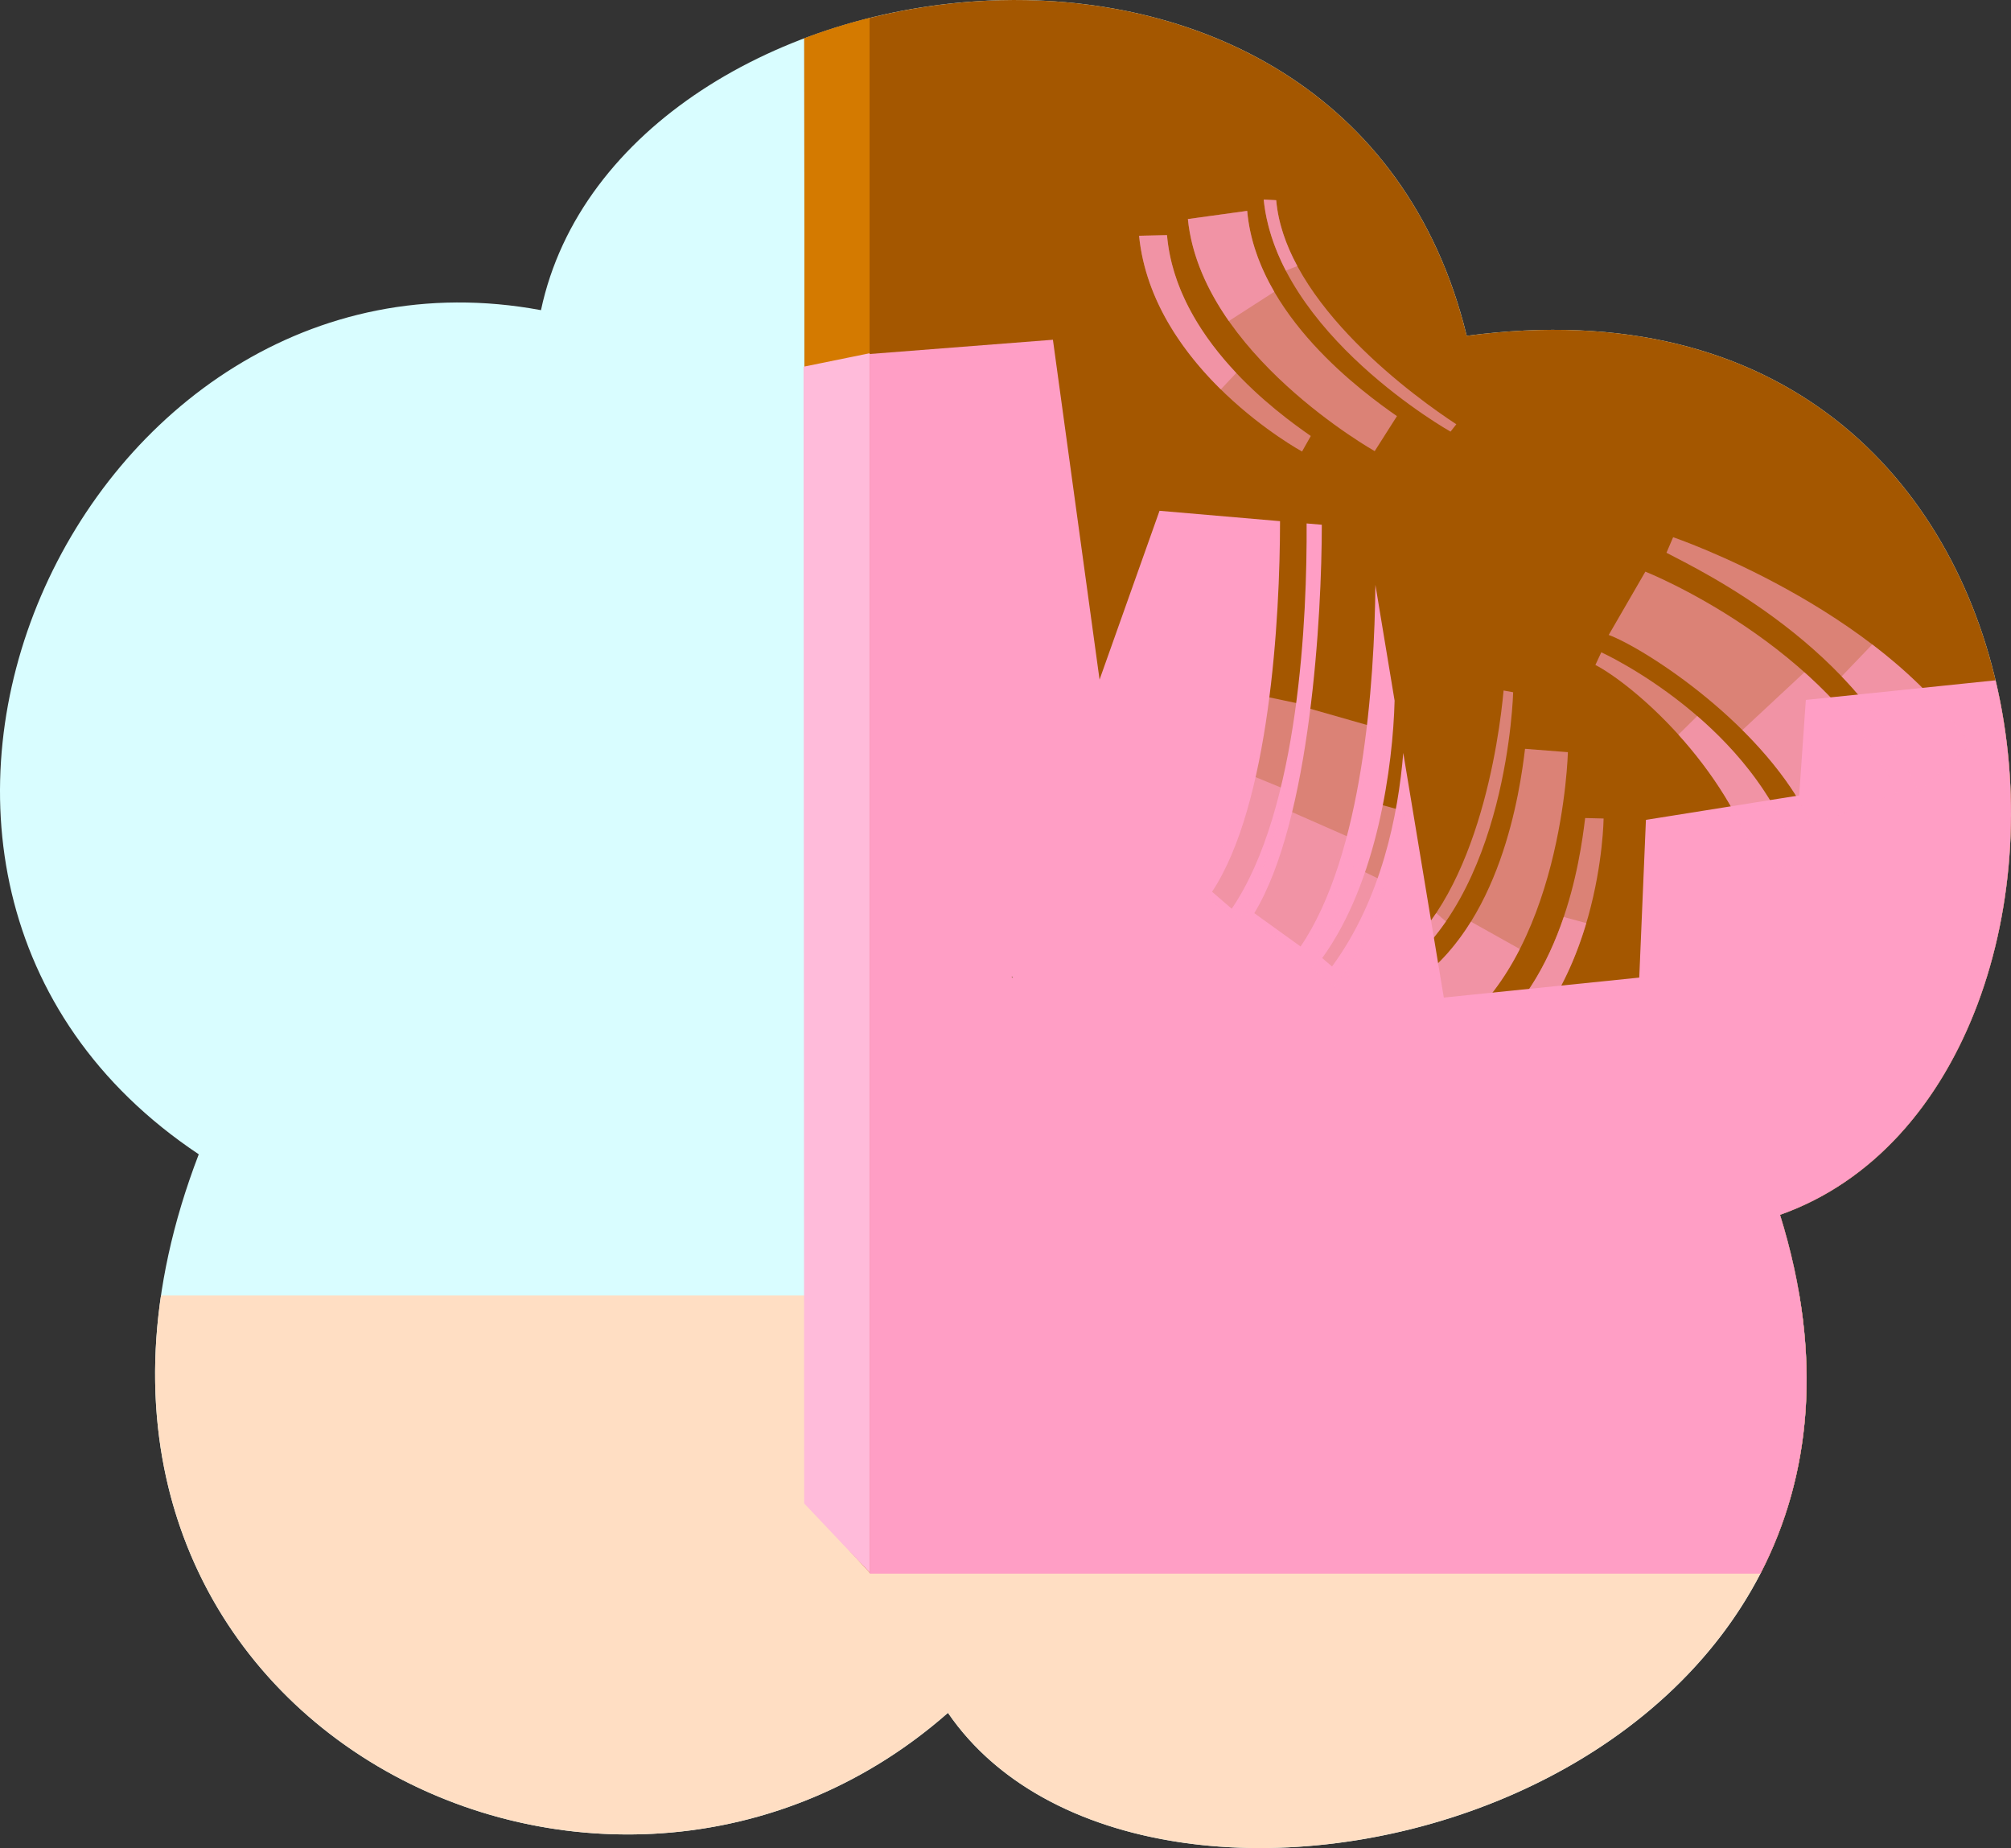 <?xml version="1.0" encoding="utf-8"?>
<!-- Generator: Adobe Illustrator 27.2.0, SVG Export Plug-In . SVG Version: 6.00 Build 0)  -->
<svg version="1.1" xmlns="http://www.w3.org/2000/svg" xmlns:xlink="http://www.w3.org/1999/xlink" x="0px" y="0px"
	 viewBox="0 0 1510.646 1388.022" enable-background="new 0 0 1510.646 1388.022" xml:space="preserve">
<rect x="0" y="0" width="1510.646" height="1388.022" fill="#333333" stroke="none"/>
<g id="painting_x5F_sanderholder_x5F_bubble">
	<g>
		<path fill="#FFFFFF" d="M760.47,736.392c0.14,0.437,0.289,0.87,0.43,1.306c-0.41-0.43-0.818-0.862-1.23-1.29
			C759.937,736.401,760.203,736.399,760.47,736.392z"/>
	</g>
	<path fill="#D9FDFF" d="M1101.787,252.223c-90.317-370.636-636.961-294.281-695.41-19.272
		C60.62,168.635-163.708,658.279,149.306,866.962C-9.669,1280.514,447.02,1519.41,712.099,1286.471
		c153.767,224.513,762.234,66.692,625.042-374.044C1612.301,815.245,1578.831,188.722,1101.787,252.223z M759.763,733.515
		c0.246-0.006,0.492-0.008,0.739-0.015c0.129,0.404,0.266,0.802,0.397,1.205C760.519,734.309,760.143,733.91,759.763,733.515z"/>
	<path fill="#FFDEC3" d="M712.099,1286.471c146.497,213.898,705.709,80.76,639.625-313.437H120.923
		C70.12,1319.303,470.615,1498.676,712.099,1286.471z"/>
	<g>
		<path fill="#A45700" d="M1101.787,252.224C1042.814,10.215,789.294-41.206,604.154,28.8l0.773,1099.551l48.312,52.721h669.616
			c37.036-72.076,47.453-162.092,14.285-268.646C1612.301,815.245,1578.831,188.722,1101.787,252.224z M759.763,733.515
			c0.246-0.006,0.492-0.008,0.739-0.015c0.129,0.404,0.266,0.802,0.397,1.205C760.519,734.309,760.143,733.91,759.763,733.515z"/>
		<path fill="#D47A00" d="M604.154,28.8l0.773,1099.551l48.312,52.721V13.484C636.483,17.663,620.067,22.783,604.154,28.8z"/>
	</g>
	<g>
		<polygon fill="#FFBBDA" points="604.091,1129.188 653.239,1181.073 653.239,265.319 603.624,275.427 		"/>
	</g>
	<g>
		<path opacity="0.6" fill="#FF9EC5" d="M1190.752,614.402c-3.73,30.939-17.041,127.891-85.536,172.333l10.647,18.963
			c87.539-58.46,88.753-190.944,88.753-190.944L1190.752,614.402z"/>
		<path opacity="0.6" fill="#FF9EC5" d="M1174.662,688.722c-12.051,35.616-32.889,74.294-69.446,98.014l10.647,18.963
			c41.969-28.028,64.096-73.07,75.76-112.37L1174.662,688.722z"/>
	</g>
	<g>
		<g>
			<path opacity="0.6" fill="#FF9EC5" d="M1145.588,562.426c-3.73,30.939-17.872,133.575-86.367,178.017l27.309,37.797
				c87.539-58.46,91.26-213.314,91.26-213.314L1145.588,562.426z"/>
		</g>
		<g>
			<path opacity="0.6" fill="#FF9EC5" d="M1104.959,692.24c-11.624,18.731-26.548,35.75-45.738,48.202l27.309,37.797
				c24.25-16.194,42.067-39.786,55.156-65.433L1104.959,692.24z"/>
		</g>
	</g>
	<g>
		<g>
			<path opacity="0.6" fill="#FF9EC5" d="M1129.472,518.618c-3.127,34.967-19.701,161.343-88.196,205.785l4.135,8.828
				c87.539-58.46,91.26-213.314,91.26-213.314L1129.472,518.618z"/>
		</g>
		<g>
			<path opacity="0.6" fill="#FF9EC5" d="M1078.847,685.785c-10.351,15.54-22.745,28.998-37.571,38.618l4.135,8.828
				c16.329-10.905,29.741-25.164,40.757-41.146L1078.847,685.785z"/>
		</g>
	</g>
	<path fill="#FF9EC5" d="M1499.062,510.963l-142.54,14.73l-5.005,71.74l-115.117,18.352l-5.005,118.454l-146.816,15.015
		l-30.462-183.767c-3.78,46.296-16.299,109.682-53.513,160.41l-7.375-6.331c41.684-57.55,53.14-145.198,54.382-193.322
		l-14.414-86.952c-0.747,73.468-9.239,202.553-56.212,271.6l-34.775-25.036c42.453-69.811,50.727-224.883,50.721-291.727
		l-11.414-0.982c0.396,68.411-5.206,214.349-56.252,289.382l-14.775-12.754c43.38-65.527,51.025-206.026,51.066-278.346
		l-90.531-7.788L825.98,510.439l-35.036-255.26l-137.705,10.709v916.022h669.184c37.386-72.216,48.013-162.516,14.717-269.482
		C1477.897,862.714,1537.891,674.485,1499.062,510.963z M760.33,734.11c-0.189-0.199-0.377-0.397-0.568-0.595
		c0.246-0.006,0.492-0.008,0.739-0.015c0.065,0.202,0.132,0.402,0.198,0.603c0.067,0.201,0.133,0.401,0.198,0.603
		C760.709,734.507,760.519,734.309,760.33,734.11z"/>
	<g>
		<path opacity="0.6" fill="#FF9EC5" d="M1441.191,595.347l38.372-35.87c-68.403-103.439-222.727-155.992-222.727-155.992
			l-5.005,11.679C1278.182,429.022,1397.627,485.944,1441.191,595.347z"/>
		<path opacity="0.6" fill="#FF9EC5" d="M1383.408,508.007c23.225,24.198,44.195,53.216,57.783,87.34l38.372-35.87
			c-19.324-29.222-45.505-54.383-73.127-75.445L1383.408,508.007z"/>
	</g>
	<g>
		<path opacity="0.6" fill="#FF9EC5" d="M1198.444,499.416c27.581,14.506,97.6,73.408,123.459,155.158l29.196-5.839
			c-31.699-105.941-148.222-158.811-148.222-158.811L1198.444,499.416z"/>
		<path opacity="0.6" fill="#FF9EC5" d="M1260.819,551.778c24.185,26.758,48.154,61.921,61.084,102.796l29.196-5.839
			c-14.291-47.76-45.82-84.735-76.142-110.941L1260.819,551.778z"/>
	</g>
	<g>
		<path opacity="0.6" fill="#FF9EC5" d="M1361.11,619.538l64.232-24.191c-52.554-111.781-189.36-166.003-189.36-166.003
			l-27.528,47.548C1235.188,486.763,1326.908,545.296,1361.11,619.538z"/>
		<path opacity="0.6" fill="#FF9EC5" d="M1308.86,548.32c20.987,20.824,40.193,45.045,52.25,71.218l64.232-24.191
			c-16.978-36.112-42.75-66.217-69.861-90.427L1308.86,548.32z"/>
	</g>
	<path opacity="0.6" fill="#FF9EC5" d="M978.358,529.029c-7.23,88.424-47.827,162.388-47.827,162.388l-26.138-18.908
		c0,0,33.367-51.163,45.046-149.597L978.358,529.029z"/>
	<path opacity="0.6" fill="#FF9EC5" d="M964.455,592.427c-14.459,66.735-39.485,95.097-39.485,95.097l-20.577-15.015
		c0,0,23.913-58.949,31.699-91.76L964.455,592.427z"/>
	<path opacity="0.6" fill="#FF9EC5" d="M1055.177,609.298c-10.592,74.444-48.683,134.966-48.683,134.966l-21.157-17.32
		c0,0,30.82-41.597,45.683-124.285L1055.177,609.298z"/>
	<path opacity="0.6" fill="#FF9EC5" d="M1040.205,662.232c-15.611,55.729-38.219,78.457-38.219,78.457l-16.649-13.745
		c0,0,23.215-48.663,31.463-76.029L1040.205,662.232z"/>
	<path opacity="0.6" fill="#FF9EC5" d="M1030.37,545.508c-7.61,93.077-50.344,170.935-50.344,170.935l-45.046-27.162
		c0,0,35.124-53.856,47.417-157.471L1030.37,545.508z"/>
	<path opacity="0.6" fill="#FF9EC5" d="M1016.731,630.243c-15.22,70.247-36.148,86.199-36.148,86.199l-45.602-27.162
		c0,0,19.757-48.149,27.953-82.687L1016.731,630.243z"/>
	<g>
		<path opacity="0.6" fill="#FF9EC5" d="M984.665,327.467c-24.659-17.186-101.199-72.422-108.032-150.877l-20.97,0.481
			c10.148,101.021,122.424,162.044,122.424,162.044L984.665,327.467z"/>
		<path opacity="0.6" fill="#FF9EC5" d="M928.658,280.113c-24.875-26.39-48.378-61.649-52.025-103.523l-20.97,0.481
			c4.865,48.432,33.205,87.671,61.393,115.4L928.658,280.113z"/>
	</g>
	<g>
		<g>
			<path opacity="0.6" fill="#FF9EC5" d="M1049.379,312.54c-24.659-17.186-105.662-75.703-112.496-154.158l-44.554,6.143
				c10.148,101.021,140.34,174.307,140.34,174.307L1049.379,312.54z"/>
		</g>
		<g>
			<path opacity="0.6" fill="#FF9EC5" d="M957.223,219.159c-10.688-18.38-18.425-38.796-20.339-60.777l-44.554,6.143
				c2.811,27.984,14.834,53.84,30.75,76.6L957.223,219.159z"/>
		</g>
	</g>
	<g>
		<g>
			<path opacity="0.6" fill="#FF9EC5" d="M1093.984,318.651c-28.363-18.496-128.482-89.834-135.316-168.289l-9.39-0.476
				c10.148,101.021,140.34,174.307,140.34,174.307L1093.984,318.651z"/>
		</g>
		<g>
			<path opacity="0.6" fill="#FF9EC5" d="M974.544,199.845c-8.547-15.851-14.397-32.5-15.876-49.482l-9.39-0.476
				c1.893,18.844,7.963,36.722,16.585,53.34L974.544,199.845z"/>
		</g>
	</g>
</g>
<g id="Layer_1">
</g>
</svg>

